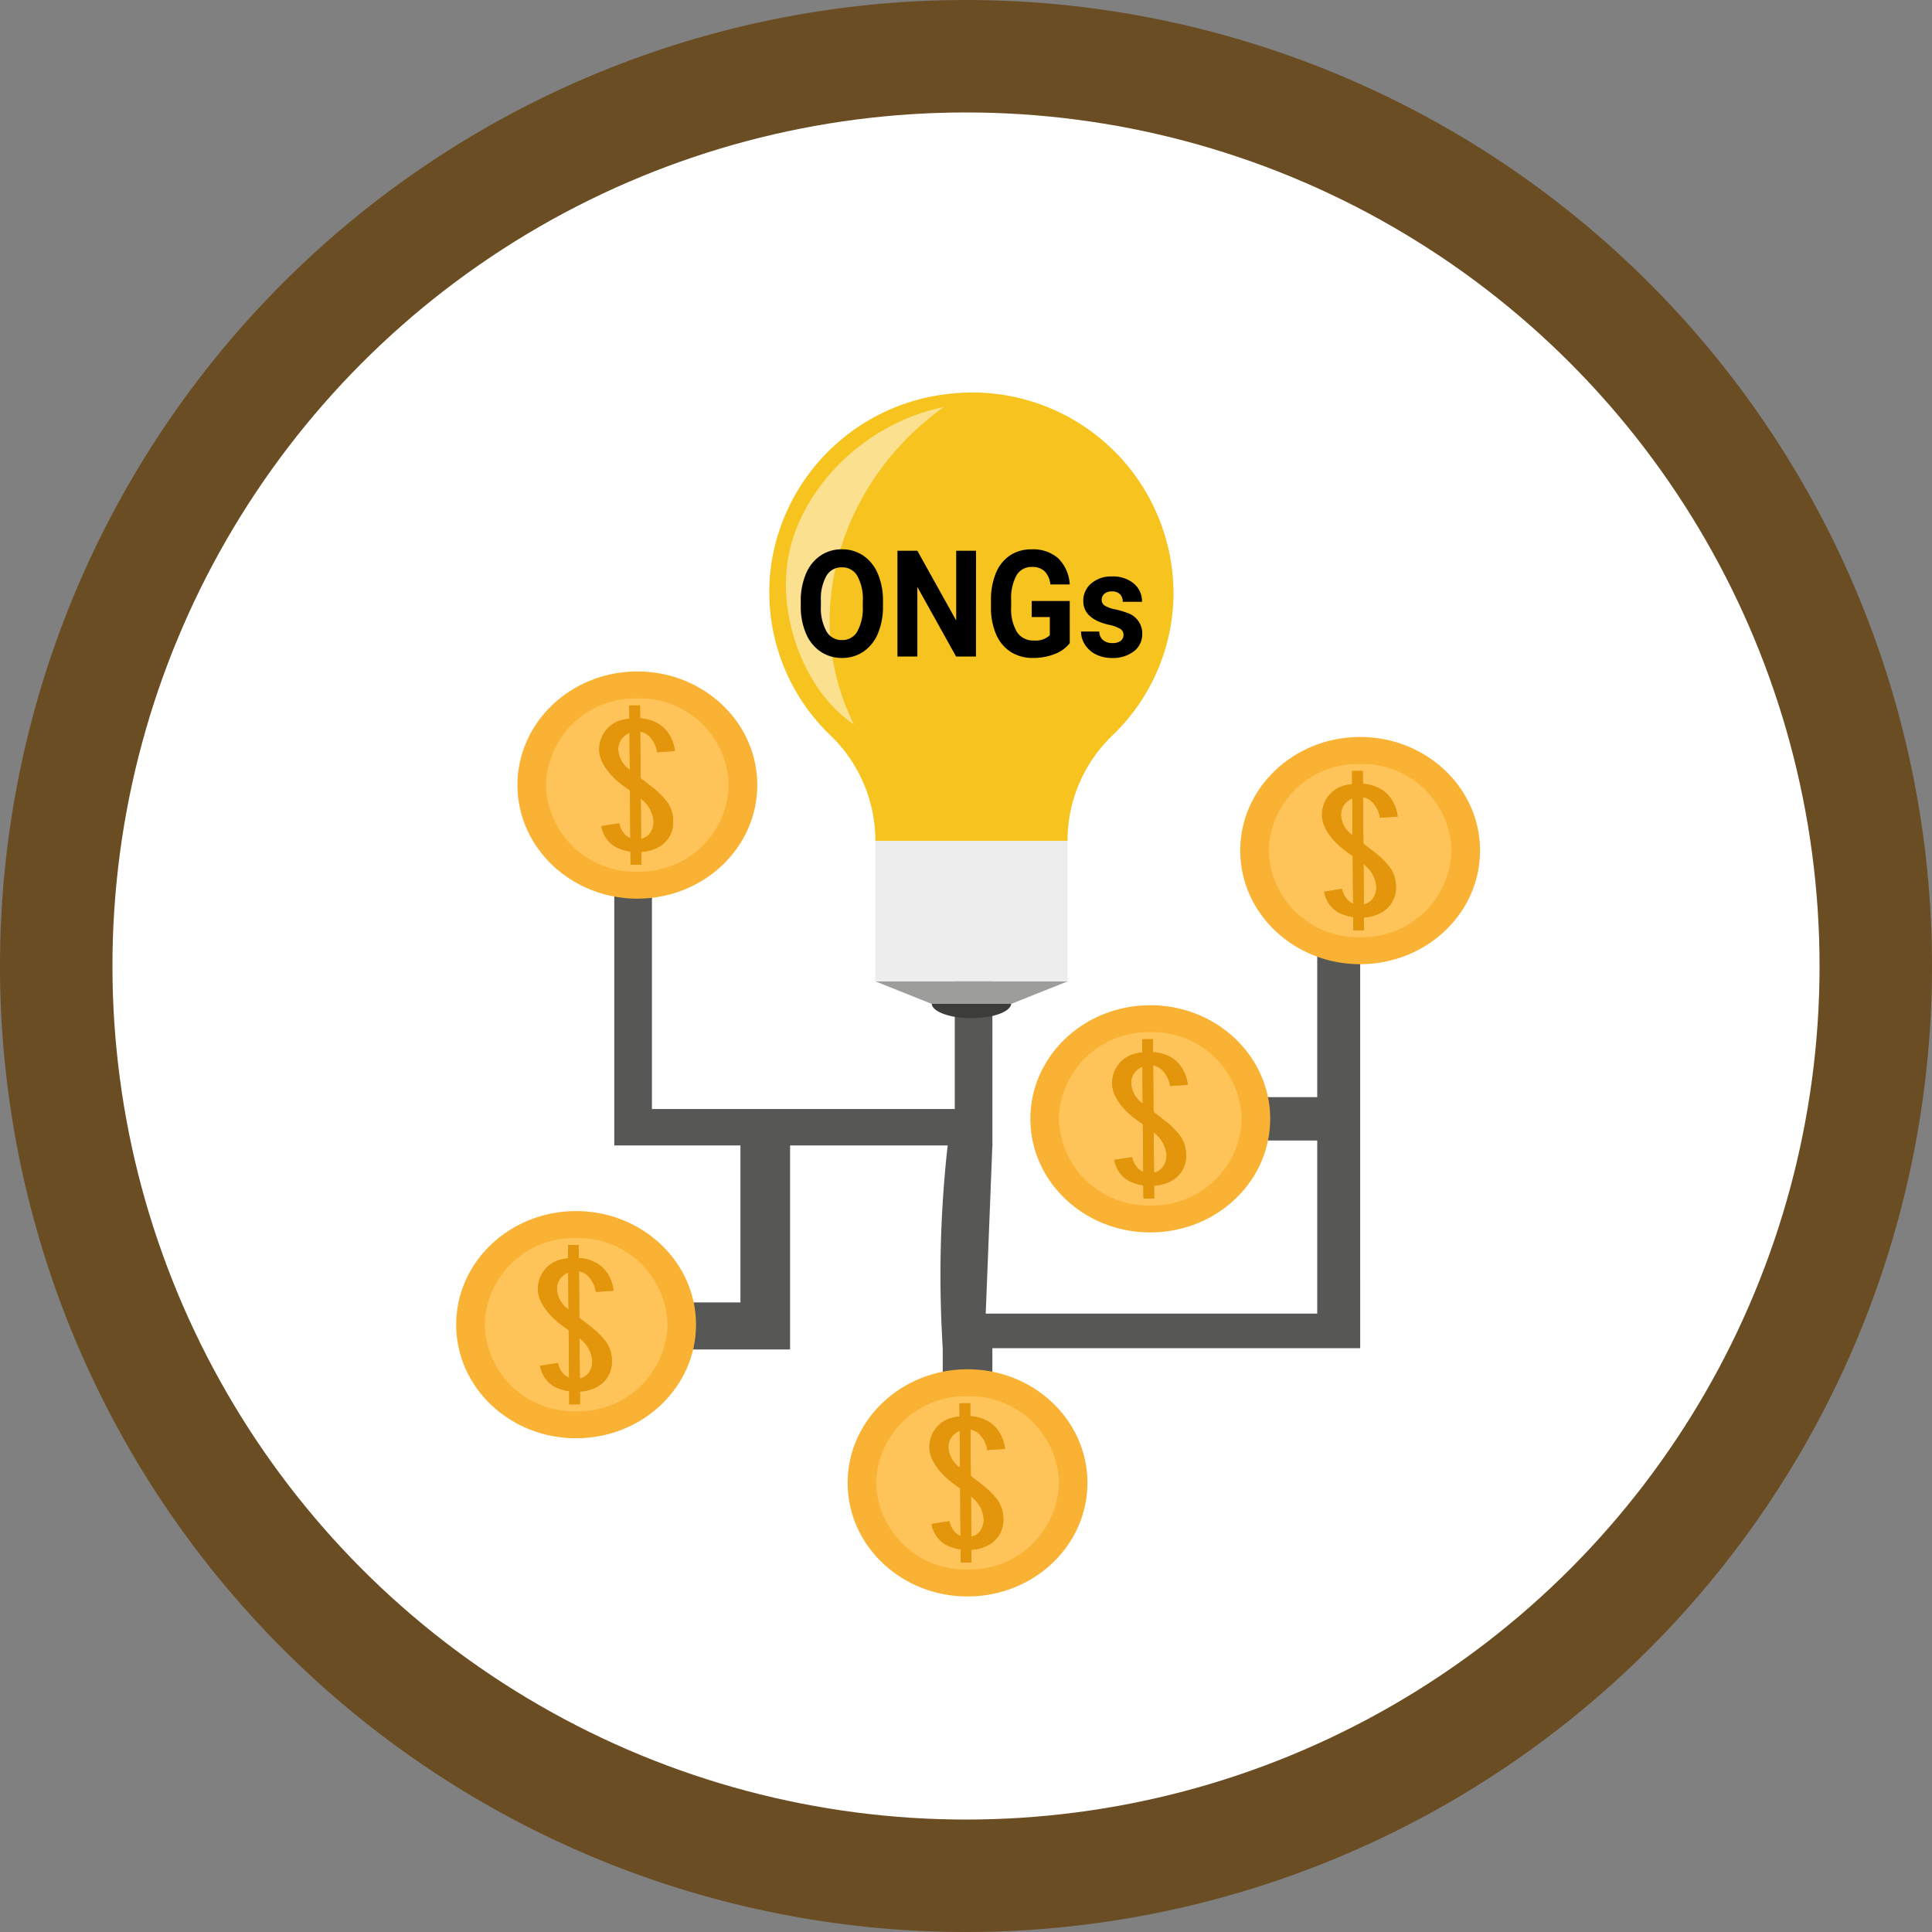 <svg xmlns="http://www.w3.org/2000/svg" xmlns:xlink="http://www.w3.org/1999/xlink" width="189" height="189" viewBox="0 0 189 189">
  <rect x="0" y="0" width="189" height="189" fill="#808080" stroke="none"/>
  <defs>
    <clipPath id="clip-path">
      <rect id="Rectangle_405351" data-name="Rectangle 405351" width="117" height="121" transform="translate(720.625 6189)" fill="#fff" stroke="#707070" stroke-width="1"/>
    </clipPath>
  </defs>
  <g id="Group_1104222" data-name="Group 1104222" transform="translate(-705 -6153.701)">
    <g id="Group_1102921" data-name="Group 1102921" transform="translate(-45 5102.701)">
      <g id="Group_161157" data-name="Group 161157" transform="translate(750 1051)">
        <path id="Path_608968" data-name="Path 608968" d="M94.5,0A94.5,94.5,0,1,1,0,94.5,94.5,94.5,0,0,1,94.5,0Z" fill="#6a4d23"/>
      </g>
    </g>
    <g id="Group_1102922" data-name="Group 1102922" transform="translate(716.537 6165.238)">
      <circle id="Ellipse_1142" data-name="Ellipse 1142" cx="83.5" cy="83.5" r="83.5" transform="translate(-0.537 -0.537)" fill="#fff"/>
    </g>
    <g id="Mask_Group_1098722" data-name="Mask Group 1098722" transform="translate(20)" clip-path="url(#clip-path)">
      <g id="Group_1103213" data-name="Group 1103213" transform="translate(882.213 5870.341)">
        <g id="Group_1103211" data-name="Group 1103211" transform="translate(-152.588 321.767)">
          <path id="Path_893742" data-name="Path 893742" d="M-105.5,381.688h-36.99V347.572h3.683v30.554h29.625v-16.42h3.683Z" transform="translate(157.958 -308.042)" fill="#575756"/>
          <path id="Path_893743" data-name="Path 893743" d="M-120.891,390.6h-29.877V386h25.021V368.342h4.856Z" transform="translate(153.557 -296.994)" fill="#575756"/>
          <path id="Path_893744" data-name="Path 893744" d="M-80.6,399.691h-40.834a113.622,113.622,0,0,1,0-14.346q.184-2.9.495-5.614h4.361l-.654,16.578h32.43V351.014h4.2Z" transform="translate(169.037 -306.211)" fill="#575756"/>
          <rect id="Rectangle_405338" data-name="Rectangle 405338" width="17.632" height="4.243" transform="translate(69.067 68.922)" fill="#575756"/>
          <rect id="Rectangle_405339" data-name="Rectangle 405339" width="4.856" height="14.653" transform="translate(47.599 91.181)" fill="#575756"/>
          <path id="Path_893745" data-name="Path 893745" d="M-112.3,392.717a5.521,5.521,0,0,1-5.665,5.365,5.521,5.521,0,0,1-5.665-5.365,5.522,5.522,0,0,1,5.665-5.366A5.522,5.522,0,0,1-112.3,392.717Z" transform="translate(167.991 -286.883)" fill="#575756"/>
          <path id="Path_893746" data-name="Path 893746" d="M-99.871,370.123a5.521,5.521,0,0,1-5.665,5.365,5.521,5.521,0,0,1-5.665-5.365,5.522,5.522,0,0,1,5.665-5.366A5.522,5.522,0,0,1-99.871,370.123Z" transform="translate(174.602 -298.901)" fill="#575756"/>
          <g id="Group_1103191" data-name="Group 1103191" transform="translate(5.994 27.277)">
            <path id="Path_893747" data-name="Path 893747" d="M-148.675,350.767c-.046-6.137,5.169-11.149,11.649-11.194s11.77,4.9,11.815,11.034-5.169,11.151-11.647,11.194S-148.627,356.9-148.675,350.767Z" transform="translate(148.675 -339.573)" fill="#f9b233"/>
            <path id="Path_893748" data-name="Path 893748" d="M-146.853,349.831a8.706,8.706,0,0,1,8.877-8.533,8.725,8.725,0,0,1,9.008,8.412,8.707,8.707,0,0,1-8.879,8.53A8.722,8.722,0,0,1-146.853,349.831Z" transform="translate(149.644 -338.655)" fill="#ffc459"/>
            <g id="Group_1103190" data-name="Group 1103190" transform="translate(8.005 3.322)">
              <g id="Group_1103188" data-name="Group 1103188">
                <path id="Path_893749" data-name="Path 893749" d="M-143.449,345.775a2.879,2.879,0,0,0,.342,1.158,5.055,5.055,0,0,0,.355.59,6.931,6.931,0,0,0,1.343,1.4c.178.153.547.418,1.1.8a7.8,7.8,0,0,1,1.126.876,2.965,2.965,0,0,1,1.043,2.04,1.883,1.883,0,0,1-.325,1.137,1.467,1.467,0,0,1-1.252.619,1.607,1.607,0,0,1-1.177-.406,2.235,2.235,0,0,1-.607-1.144l-1.746.274a3.006,3.006,0,0,0,.46,1.155,2.774,2.774,0,0,0,1.062.938,4.505,4.505,0,0,0,2.082.43,3.94,3.94,0,0,0,2.093-.533,2.772,2.772,0,0,0,1.325-2.528,3.228,3.228,0,0,0-.512-1.723,7.891,7.891,0,0,0-1.656-1.651l-2.166-1.671a2.568,2.568,0,0,1-1.032-1.855,1.663,1.663,0,0,1,.294-1.051,1.868,1.868,0,0,1,1.492-.772,1.605,1.605,0,0,1,1.216.444,2.731,2.731,0,0,1,.8,1.587l1.736-.116a4.1,4.1,0,0,0-.483-1.489,3.188,3.188,0,0,0-1.146-1.189,4.12,4.12,0,0,0-2.2-.525,5.205,5.205,0,0,0-1.271.149,2.947,2.947,0,0,0-1.512.864A3.028,3.028,0,0,0-143.449,345.775Z" transform="translate(143.45 -341.306)" fill="#e3960b"/>
                <rect id="Rectangle_405340" data-name="Rectangle 405340" width="1.05" height="15.58" transform="matrix(1, -0.008, 0.008, 1, 2.937, 0.008)" fill="#e3960b"/>
              </g>
              <g id="Group_1103189" data-name="Group 1103189">
                <path id="Path_893750" data-name="Path 893750" d="M-143.449,345.775a2.879,2.879,0,0,0,.342,1.158,5.055,5.055,0,0,0,.355.59,6.931,6.931,0,0,0,1.343,1.4c.178.153.547.418,1.1.8a7.8,7.8,0,0,1,1.126.876,2.965,2.965,0,0,1,1.043,2.04,1.883,1.883,0,0,1-.325,1.137,1.467,1.467,0,0,1-1.252.619,1.607,1.607,0,0,1-1.177-.406,2.235,2.235,0,0,1-.607-1.144l-1.746.274a3.006,3.006,0,0,0,.46,1.155,2.774,2.774,0,0,0,1.062.938,4.505,4.505,0,0,0,2.082.43,3.94,3.94,0,0,0,2.093-.533,2.772,2.772,0,0,0,1.325-2.528,3.228,3.228,0,0,0-.512-1.723,7.891,7.891,0,0,0-1.656-1.651l-2.166-1.671a2.568,2.568,0,0,1-1.032-1.855,1.663,1.663,0,0,1,.294-1.051,1.868,1.868,0,0,1,1.492-.772,1.605,1.605,0,0,1,1.216.444,2.731,2.731,0,0,1,.8,1.587l1.736-.116a4.1,4.1,0,0,0-.483-1.489,3.188,3.188,0,0,0-1.146-1.189,4.12,4.12,0,0,0-2.2-.525,5.205,5.205,0,0,0-1.271.149,2.947,2.947,0,0,0-1.512.864A3.028,3.028,0,0,0-143.449,345.775Z" transform="translate(143.45 -341.306)" fill="#e3960b"/>
                <rect id="Rectangle_405341" data-name="Rectangle 405341" width="1.05" height="15.58" transform="matrix(1, -0.008, 0.008, 1, 2.937, 0.008)" fill="#e3960b"/>
              </g>
            </g>
          </g>
          <g id="Group_1103195" data-name="Group 1103195" transform="translate(38.294 95.542)">
            <path id="Path_893751" data-name="Path 893751" d="M-127.59,395.33c-.046-6.137,5.169-11.149,11.648-11.194s11.77,4.9,11.815,11.034-5.169,11.149-11.647,11.194S-127.542,401.468-127.59,395.33Z" transform="translate(127.59 -384.136)" fill="#f9b233"/>
            <path id="Path_893752" data-name="Path 893752" d="M-125.768,394.392a8.705,8.705,0,0,1,8.877-8.531,8.725,8.725,0,0,1,9.008,8.412,8.708,8.708,0,0,1-8.879,8.53A8.722,8.722,0,0,1-125.768,394.392Z" transform="translate(128.559 -383.218)" fill="#ffc459"/>
            <g id="Group_1103194" data-name="Group 1103194" transform="translate(8.005 3.322)">
              <g id="Group_1103192" data-name="Group 1103192">
                <path id="Path_893753" data-name="Path 893753" d="M-122.364,390.336a2.886,2.886,0,0,0,.342,1.16,5.193,5.193,0,0,0,.355.59,6.93,6.93,0,0,0,1.343,1.4c.178.153.547.417,1.1.8a7.8,7.8,0,0,1,1.126.876,2.962,2.962,0,0,1,1.043,2.04,1.885,1.885,0,0,1-.325,1.137,1.466,1.466,0,0,1-1.252.619,1.607,1.607,0,0,1-1.176-.406,2.235,2.235,0,0,1-.607-1.144l-1.746.274a3.006,3.006,0,0,0,.46,1.155,2.77,2.77,0,0,0,1.062.936,4.486,4.486,0,0,0,2.082.432,3.939,3.939,0,0,0,2.093-.533,2.772,2.772,0,0,0,1.325-2.528,3.234,3.234,0,0,0-.512-1.725,7.94,7.94,0,0,0-1.658-1.651l-2.165-1.67a2.568,2.568,0,0,1-1.033-1.855,1.663,1.663,0,0,1,.294-1.051,1.868,1.868,0,0,1,1.492-.772,1.6,1.6,0,0,1,1.216.444,2.731,2.731,0,0,1,.8,1.587l1.736-.116a4.1,4.1,0,0,0-.483-1.489,3.187,3.187,0,0,0-1.146-1.189,4.107,4.107,0,0,0-2.206-.526,5.207,5.207,0,0,0-1.27.147,2.948,2.948,0,0,0-1.512.866A3.024,3.024,0,0,0-122.364,390.336Z" transform="translate(122.365 -385.868)" fill="#e3960b"/>
                <rect id="Rectangle_405342" data-name="Rectangle 405342" width="1.05" height="15.58" transform="matrix(1, -0.008, 0.008, 1, 2.937, 0.008)" fill="#e3960b"/>
              </g>
              <g id="Group_1103193" data-name="Group 1103193">
                <path id="Path_893754" data-name="Path 893754" d="M-122.364,390.336a2.886,2.886,0,0,0,.342,1.16,5.193,5.193,0,0,0,.355.59,6.93,6.93,0,0,0,1.343,1.4c.178.153.547.417,1.1.8a7.8,7.8,0,0,1,1.126.876,2.962,2.962,0,0,1,1.043,2.04,1.885,1.885,0,0,1-.325,1.137,1.466,1.466,0,0,1-1.252.619,1.607,1.607,0,0,1-1.176-.406,2.235,2.235,0,0,1-.607-1.144l-1.746.274a3.006,3.006,0,0,0,.46,1.155,2.77,2.77,0,0,0,1.062.936,4.486,4.486,0,0,0,2.082.432,3.939,3.939,0,0,0,2.093-.533,2.772,2.772,0,0,0,1.325-2.528,3.234,3.234,0,0,0-.512-1.725,7.94,7.94,0,0,0-1.658-1.651l-2.165-1.67a2.568,2.568,0,0,1-1.033-1.855,1.663,1.663,0,0,1,.294-1.051,1.868,1.868,0,0,1,1.492-.772,1.6,1.6,0,0,1,1.216.444,2.731,2.731,0,0,1,.8,1.587l1.736-.116a4.1,4.1,0,0,0-.483-1.489,3.187,3.187,0,0,0-1.146-1.189,4.107,4.107,0,0,0-2.206-.526,5.207,5.207,0,0,0-1.27.147,2.948,2.948,0,0,0-1.512.866A3.024,3.024,0,0,0-122.364,390.336Z" transform="translate(122.365 -385.868)" fill="#e3960b"/>
                <rect id="Rectangle_405343" data-name="Rectangle 405343" width="1.05" height="15.58" transform="matrix(1, -0.008, 0.008, 1, 2.937, 0.008)" fill="#e3960b"/>
              </g>
            </g>
          </g>
          <g id="Group_1103199" data-name="Group 1103199" transform="translate(0 80.067)">
            <path id="Path_893755" data-name="Path 893755" d="M-152.588,385.226c-.046-6.135,5.169-11.149,11.647-11.192s11.77,4.9,11.817,11.034-5.169,11.149-11.648,11.194S-152.542,391.366-152.588,385.226Z" transform="translate(152.588 -374.034)" fill="#f9b233"/>
            <path id="Path_893756" data-name="Path 893756" d="M-150.767,384.291a8.708,8.708,0,0,1,8.877-8.533,8.726,8.726,0,0,1,9.008,8.412,8.707,8.707,0,0,1-8.879,8.531A8.723,8.723,0,0,1-150.767,384.291Z" transform="translate(153.557 -373.117)" fill="#ffc459"/>
            <g id="Group_1103198" data-name="Group 1103198" transform="translate(8.003 3.322)">
              <g id="Group_1103196" data-name="Group 1103196">
                <path id="Path_893757" data-name="Path 893757" d="M-147.363,380.234a2.866,2.866,0,0,0,.343,1.16,4.975,4.975,0,0,0,.355.59,6.918,6.918,0,0,0,1.342,1.4q.269.228,1.1.8a7.7,7.7,0,0,1,1.126.875,2.974,2.974,0,0,1,1.045,2.042,1.89,1.89,0,0,1-.326,1.137,1.47,1.47,0,0,1-1.252.619,1.616,1.616,0,0,1-1.177-.406,2.239,2.239,0,0,1-.605-1.146l-1.748.276a3.008,3.008,0,0,0,.461,1.155,2.767,2.767,0,0,0,1.06.936,4.5,4.5,0,0,0,2.083.432,3.929,3.929,0,0,0,2.091-.533,2.771,2.771,0,0,0,1.325-2.528,3.207,3.207,0,0,0-.512-1.725,7.889,7.889,0,0,0-1.656-1.651l-2.166-1.67a2.568,2.568,0,0,1-1.031-1.857,1.66,1.66,0,0,1,.294-1.051,1.868,1.868,0,0,1,1.491-.771,1.6,1.6,0,0,1,1.216.444,2.731,2.731,0,0,1,.8,1.587l1.737-.118a4.175,4.175,0,0,0-.483-1.489,3.184,3.184,0,0,0-1.146-1.187,4.1,4.1,0,0,0-2.206-.525,5.194,5.194,0,0,0-1.27.147,2.925,2.925,0,0,0-1.512.866A3.025,3.025,0,0,0-147.363,380.234Z" transform="translate(147.364 -375.766)" fill="#e3960b"/>
                <rect id="Rectangle_405344" data-name="Rectangle 405344" width="1.05" height="15.58" transform="matrix(1, -0.008, 0.008, 1, 2.938, 0.008)" fill="#e3960b"/>
              </g>
              <g id="Group_1103197" data-name="Group 1103197">
                <path id="Path_893758" data-name="Path 893758" d="M-147.363,380.234a2.866,2.866,0,0,0,.343,1.16,4.975,4.975,0,0,0,.355.59,6.918,6.918,0,0,0,1.342,1.4q.269.228,1.1.8a7.7,7.7,0,0,1,1.126.875,2.974,2.974,0,0,1,1.045,2.042,1.89,1.89,0,0,1-.326,1.137,1.47,1.47,0,0,1-1.252.619,1.616,1.616,0,0,1-1.177-.406,2.239,2.239,0,0,1-.605-1.146l-1.748.276a3.008,3.008,0,0,0,.461,1.155,2.767,2.767,0,0,0,1.06.936,4.5,4.5,0,0,0,2.083.432,3.929,3.929,0,0,0,2.091-.533,2.771,2.771,0,0,0,1.325-2.528,3.207,3.207,0,0,0-.512-1.725,7.889,7.889,0,0,0-1.656-1.651l-2.166-1.67a2.568,2.568,0,0,1-1.031-1.857,1.66,1.66,0,0,1,.294-1.051,1.868,1.868,0,0,1,1.491-.771,1.6,1.6,0,0,1,1.216.444,2.731,2.731,0,0,1,.8,1.587l1.737-.118a4.175,4.175,0,0,0-.483-1.489,3.184,3.184,0,0,0-1.146-1.187,4.1,4.1,0,0,0-2.206-.525,5.194,5.194,0,0,0-1.27.147,2.925,2.925,0,0,0-1.512.866A3.025,3.025,0,0,0-147.363,380.234Z" transform="translate(147.364 -375.766)" fill="#e3960b"/>
                <rect id="Rectangle_405345" data-name="Rectangle 405345" width="1.05" height="15.58" transform="matrix(1, -0.008, 0.008, 1, 2.938, 0.008)" fill="#e3960b"/>
              </g>
            </g>
          </g>
          <g id="Group_1103203" data-name="Group 1103203" transform="translate(76.7 33.689)">
            <path id="Path_893759" data-name="Path 893759" d="M-102.519,354.951c-.046-6.137,5.169-11.149,11.649-11.192s11.77,4.9,11.815,11.034-5.169,11.149-11.647,11.194S-102.471,361.091-102.519,354.951Z" transform="translate(102.519 -343.759)" fill="#f9b233"/>
            <path id="Path_893760" data-name="Path 893760" d="M-100.7,354.016a8.707,8.707,0,0,1,8.877-8.533,8.727,8.727,0,0,1,9.008,8.412,8.709,8.709,0,0,1-8.879,8.531A8.723,8.723,0,0,1-100.7,354.016Z" transform="translate(103.488 -342.842)" fill="#ffc459"/>
            <g id="Group_1103202" data-name="Group 1103202" transform="translate(8.005 3.321)">
              <g id="Group_1103200" data-name="Group 1103200">
                <path id="Path_893761" data-name="Path 893761" d="M-97.293,349.96a2.886,2.886,0,0,0,.342,1.16,5.329,5.329,0,0,0,.355.59,6.931,6.931,0,0,0,1.343,1.4c.178.152.547.417,1.1.795a7.7,7.7,0,0,1,1.126.875,2.965,2.965,0,0,1,1.043,2.042,1.889,1.889,0,0,1-.325,1.137,1.47,1.47,0,0,1-1.252.619,1.608,1.608,0,0,1-1.176-.407,2.23,2.23,0,0,1-.607-1.144l-1.746.276a3.016,3.016,0,0,0,.46,1.155,2.782,2.782,0,0,0,1.062.936,4.486,4.486,0,0,0,2.082.432,3.925,3.925,0,0,0,2.093-.535,2.77,2.77,0,0,0,1.325-2.526,3.233,3.233,0,0,0-.512-1.725,7.939,7.939,0,0,0-1.658-1.651l-2.165-1.67a2.571,2.571,0,0,1-1.033-1.857,1.669,1.669,0,0,1,.294-1.051,1.867,1.867,0,0,1,1.492-.771,1.6,1.6,0,0,1,1.216.443,2.735,2.735,0,0,1,.8,1.587l1.736-.116a4.106,4.106,0,0,0-.483-1.489,3.188,3.188,0,0,0-1.146-1.189,4.122,4.122,0,0,0-2.206-.525,5.274,5.274,0,0,0-1.27.149,2.938,2.938,0,0,0-1.512.865A3.024,3.024,0,0,0-97.293,349.96Z" transform="translate(97.294 -345.491)" fill="#e3960b"/>
                <rect id="Rectangle_405346" data-name="Rectangle 405346" width="1.05" height="15.58" transform="matrix(1, -0.008, 0.008, 1, 2.937, 0.008)" fill="#e3960b"/>
              </g>
              <g id="Group_1103201" data-name="Group 1103201">
                <path id="Path_893762" data-name="Path 893762" d="M-97.293,349.96a2.886,2.886,0,0,0,.342,1.16,5.329,5.329,0,0,0,.355.59,6.931,6.931,0,0,0,1.343,1.4c.178.152.547.417,1.1.795a7.7,7.7,0,0,1,1.126.875,2.965,2.965,0,0,1,1.043,2.042,1.889,1.889,0,0,1-.325,1.137,1.47,1.47,0,0,1-1.252.619,1.608,1.608,0,0,1-1.176-.407,2.23,2.23,0,0,1-.607-1.144l-1.746.276a3.016,3.016,0,0,0,.46,1.155,2.782,2.782,0,0,0,1.062.936,4.486,4.486,0,0,0,2.082.432,3.925,3.925,0,0,0,2.093-.535,2.77,2.77,0,0,0,1.325-2.526,3.233,3.233,0,0,0-.512-1.725,7.939,7.939,0,0,0-1.658-1.651l-2.165-1.67a2.571,2.571,0,0,1-1.033-1.857,1.669,1.669,0,0,1,.294-1.051,1.867,1.867,0,0,1,1.492-.771,1.6,1.6,0,0,1,1.216.443,2.735,2.735,0,0,1,.8,1.587l1.736-.116a4.106,4.106,0,0,0-.483-1.489,3.188,3.188,0,0,0-1.146-1.189,4.122,4.122,0,0,0-2.206-.525,5.274,5.274,0,0,0-1.27.149,2.938,2.938,0,0,0-1.512.865A3.024,3.024,0,0,0-97.293,349.96Z" transform="translate(97.294 -345.491)" fill="#e3960b"/>
                <rect id="Rectangle_405347" data-name="Rectangle 405347" width="1.05" height="15.58" transform="matrix(1, -0.008, 0.008, 1, 2.937, 0.008)" fill="#e3960b"/>
              </g>
            </g>
          </g>
          <g id="Group_1103207" data-name="Group 1103207" transform="translate(56.171 59.929)">
            <path id="Path_893763" data-name="Path 893763" d="M-115.92,372.082c-.047-6.137,5.167-11.149,11.647-11.194s11.77,4.9,11.815,11.036-5.169,11.149-11.647,11.192S-115.874,378.22-115.92,372.082Z" transform="translate(115.92 -360.888)" fill="#f9b233"/>
            <path id="Path_893764" data-name="Path 893764" d="M-114.1,371.146a8.706,8.706,0,0,1,8.877-8.533,8.726,8.726,0,0,1,9.008,8.412,8.706,8.706,0,0,1-8.879,8.53A8.721,8.721,0,0,1-114.1,371.146Z" transform="translate(116.889 -359.97)" fill="#ffc459"/>
            <g id="Group_1103206" data-name="Group 1103206" transform="translate(8.003 3.323)">
              <g id="Group_1103204" data-name="Group 1103204">
                <path id="Path_893765" data-name="Path 893765" d="M-110.695,367.09a2.892,2.892,0,0,0,.342,1.16,5.572,5.572,0,0,0,.355.59,6.931,6.931,0,0,0,1.343,1.4c.178.152.547.417,1.1.794a7.8,7.8,0,0,1,1.126.876,2.974,2.974,0,0,1,1.045,2.042,1.881,1.881,0,0,1-.326,1.135,1.468,1.468,0,0,1-1.252.62,1.608,1.608,0,0,1-1.176-.407,2.229,2.229,0,0,1-.607-1.144l-1.746.276a3.025,3.025,0,0,0,.46,1.155,2.783,2.783,0,0,0,1.062.936,4.524,4.524,0,0,0,2.082.432,3.939,3.939,0,0,0,2.093-.535,2.771,2.771,0,0,0,1.325-2.528,3.233,3.233,0,0,0-.512-1.723,7.926,7.926,0,0,0-1.656-1.651l-2.166-1.671a2.568,2.568,0,0,1-1.033-1.855,1.666,1.666,0,0,1,.294-1.051,1.873,1.873,0,0,1,1.492-.772,1.611,1.611,0,0,1,1.216.444,2.736,2.736,0,0,1,.8,1.587l1.737-.116a4.137,4.137,0,0,0-.484-1.489,3.188,3.188,0,0,0-1.146-1.189,4.116,4.116,0,0,0-2.2-.525,5.278,5.278,0,0,0-1.271.149,2.938,2.938,0,0,0-1.512.866A3.024,3.024,0,0,0-110.695,367.09Z" transform="translate(110.696 -362.621)" fill="#e3960b"/>
                <rect id="Rectangle_405348" data-name="Rectangle 405348" width="1.05" height="15.58" transform="matrix(1, -0.008, 0.008, 1, 2.937, 0.008)" fill="#e3960b"/>
              </g>
              <g id="Group_1103205" data-name="Group 1103205">
                <path id="Path_893766" data-name="Path 893766" d="M-110.695,367.09a2.892,2.892,0,0,0,.342,1.16,5.572,5.572,0,0,0,.355.59,6.931,6.931,0,0,0,1.343,1.4c.178.152.547.417,1.1.794a7.8,7.8,0,0,1,1.126.876,2.974,2.974,0,0,1,1.045,2.042,1.881,1.881,0,0,1-.326,1.135,1.468,1.468,0,0,1-1.252.62,1.608,1.608,0,0,1-1.176-.407,2.229,2.229,0,0,1-.607-1.144l-1.746.276a3.025,3.025,0,0,0,.46,1.155,2.783,2.783,0,0,0,1.062.936,4.524,4.524,0,0,0,2.082.432,3.939,3.939,0,0,0,2.093-.535,2.771,2.771,0,0,0,1.325-2.528,3.233,3.233,0,0,0-.512-1.723,7.926,7.926,0,0,0-1.656-1.651l-2.166-1.671a2.568,2.568,0,0,1-1.033-1.855,1.666,1.666,0,0,1,.294-1.051,1.873,1.873,0,0,1,1.492-.772,1.611,1.611,0,0,1,1.216.444,2.736,2.736,0,0,1,.8,1.587l1.737-.116a4.137,4.137,0,0,0-.484-1.489,3.188,3.188,0,0,0-1.146-1.189,4.116,4.116,0,0,0-2.2-.525,5.278,5.278,0,0,0-1.271.149,2.938,2.938,0,0,0-1.512.866A3.024,3.024,0,0,0-110.695,367.09Z" transform="translate(110.696 -362.621)" fill="#e3960b"/>
                <rect id="Rectangle_405349" data-name="Rectangle 405349" width="1.05" height="15.58" transform="matrix(1, -0.008, 0.008, 1, 2.937, 0.008)" fill="#e3960b"/>
              </g>
            </g>
          </g>
          <g id="Group_1103210" data-name="Group 1103210" transform="translate(30.638)">
            <g id="Group_1103209" data-name="Group 1103209">
              <path id="Path_893767" data-name="Path 893767" d="M-114.437,361.272c0,.8-1.743,1.454-3.894,1.454s-3.894-.651-3.894-1.454,1.743-1.454,3.894-1.454S-114.437,360.469-114.437,361.272Z" transform="translate(138.1 -301.528)" fill="#3c3c3b"/>
              <path id="Path_893768" data-name="Path 893768" d="M-112.525,361.566h-7.789l-5.5-2.2h18.8Z" transform="translate(136.188 -301.768)" fill="#9d9d9c"/>
              <g id="Group_1103208" data-name="Group 1103208">
                <path id="Path_893769" data-name="Path 893769" d="M-93.051,341.3A19.689,19.689,0,0,0-115.118,321.9a19.706,19.706,0,0,0-17.2,16.135,19.4,19.4,0,0,0,5.587,17.151,14.326,14.326,0,0,1,4.513,10.189v.265h18.8v-.173a14.262,14.262,0,0,1,4.444-10.213A19.352,19.352,0,0,0-93.051,341.3Z" transform="translate(132.588 -321.767)" fill="#f7c31e"/>
                <rect id="Rectangle_405350" data-name="Rectangle 405350" width="18.798" height="13.729" transform="translate(10.37 43.869)" fill="#ededed"/>
              </g>
            </g>
            <path id="Path_893770" data-name="Path 893770" d="M-116.083,322.687c-7.572,1.527-13.775,7.7-15.144,14.322-1.3,6.279,1.716,13.678,6.353,16.734C-130.128,343.251-126.43,330.089-116.083,322.687Z" transform="translate(133.15 -321.278)" fill="#fff" opacity="0.5"/>
          </g>
        </g>
        <g id="Group_1103212" data-name="Group 1103212" transform="translate(-118.88 337.098)">
          <path id="Path_893771" data-name="Path 893771" d="M-122.539,337.324A6.769,6.769,0,0,1-123.03,340a3.98,3.98,0,0,1-1.412,1.777,3.651,3.651,0,0,1-2.1.625,3.68,3.68,0,0,1-2.1-.619,4,4,0,0,1-1.426-1.765,6.541,6.541,0,0,1-.513-2.639v-.512a6.707,6.707,0,0,1,.5-2.688,4,4,0,0,1,1.422-1.783,3.647,3.647,0,0,1,2.1-.622,3.647,3.647,0,0,1,2.1.622,4,4,0,0,1,1.422,1.783,6.69,6.69,0,0,1,.5,2.681Zm-1.972-.469a4.676,4.676,0,0,0-.533-2.473,1.693,1.693,0,0,0-1.518-.846,1.7,1.7,0,0,0-1.512.835,4.622,4.622,0,0,0-.538,2.448v.5a4.742,4.742,0,0,0,.532,2.459,1.7,1.7,0,0,0,1.532.873,1.671,1.671,0,0,0,1.5-.843,4.706,4.706,0,0,0,.533-2.454Z" transform="translate(130.584 -331.775)"/>
          <path id="Path_893772" data-name="Path 893772" d="M-116.726,342.211h-1.947l-3.788-6.806v6.806h-1.947V331.868h1.947l3.8,6.82v-6.82h1.939Z" transform="translate(133.869 -331.726)"/>
          <path id="Path_893773" data-name="Path 893773" d="M-110.726,340.954a3.383,3.383,0,0,1-1.486,1.069,5.75,5.75,0,0,1-2.129.38,3.937,3.937,0,0,1-2.151-.587,3.8,3.8,0,0,1-1.428-1.7,6.48,6.48,0,0,1-.516-2.623v-.7a6.873,6.873,0,0,1,.478-2.682,3.772,3.772,0,0,1,1.376-1.733,3.691,3.691,0,0,1,2.1-.6,3.718,3.718,0,0,1,2.629.878,3.9,3.9,0,0,1,1.123,2.554h-1.895a2.146,2.146,0,0,0-.574-1.3,1.735,1.735,0,0,0-1.224-.412,1.68,1.68,0,0,0-1.51.816,4.627,4.627,0,0,0-.527,2.431v.66a4.387,4.387,0,0,0,.565,2.459,1.876,1.876,0,0,0,1.654.83,2.036,2.036,0,0,0,1.564-.512V338.4h-1.771v-1.57h3.718Z" transform="translate(137.045 -331.775)"/>
          <path id="Path_893774" data-name="Path 893774" d="M-108.528,339.214a.669.669,0,0,0-.342-.593,3.684,3.684,0,0,0-1.092-.388q-2.5-.574-2.5-2.33a2.183,2.183,0,0,1,.775-1.708,2.94,2.94,0,0,1,2.027-.686,3.167,3.167,0,0,1,2.139.689,2.25,2.25,0,0,1,.8,1.791H-108.6a1.042,1.042,0,0,0-.259-.728,1.038,1.038,0,0,0-.812-.288,1.054,1.054,0,0,0-.732.234.769.769,0,0,0-.26.6.644.644,0,0,0,.3.552,2.85,2.85,0,0,0,1,.362,7.752,7.752,0,0,1,1.181.345,2.1,2.1,0,0,1,1.486,2.068,2.065,2.065,0,0,1-.824,1.7,3.343,3.343,0,0,1-2.128.65,3.439,3.439,0,0,1-1.567-.345,2.69,2.69,0,0,1-1.074-.945,2.328,2.328,0,0,1-.389-1.3h1.777a1.108,1.108,0,0,0,.371.838,1.373,1.373,0,0,0,.921.291,1.273,1.273,0,0,0,.815-.224A.718.718,0,0,0-108.528,339.214Z" transform="translate(140.103 -330.853)"/>
        </g>
        <path id="Path_893775" data-name="Path 893775" d="M-67.481,380.561" transform="translate(45.268 31.272)" fill="#575756"/>
      </g>
    </g>
  </g>
</svg>
